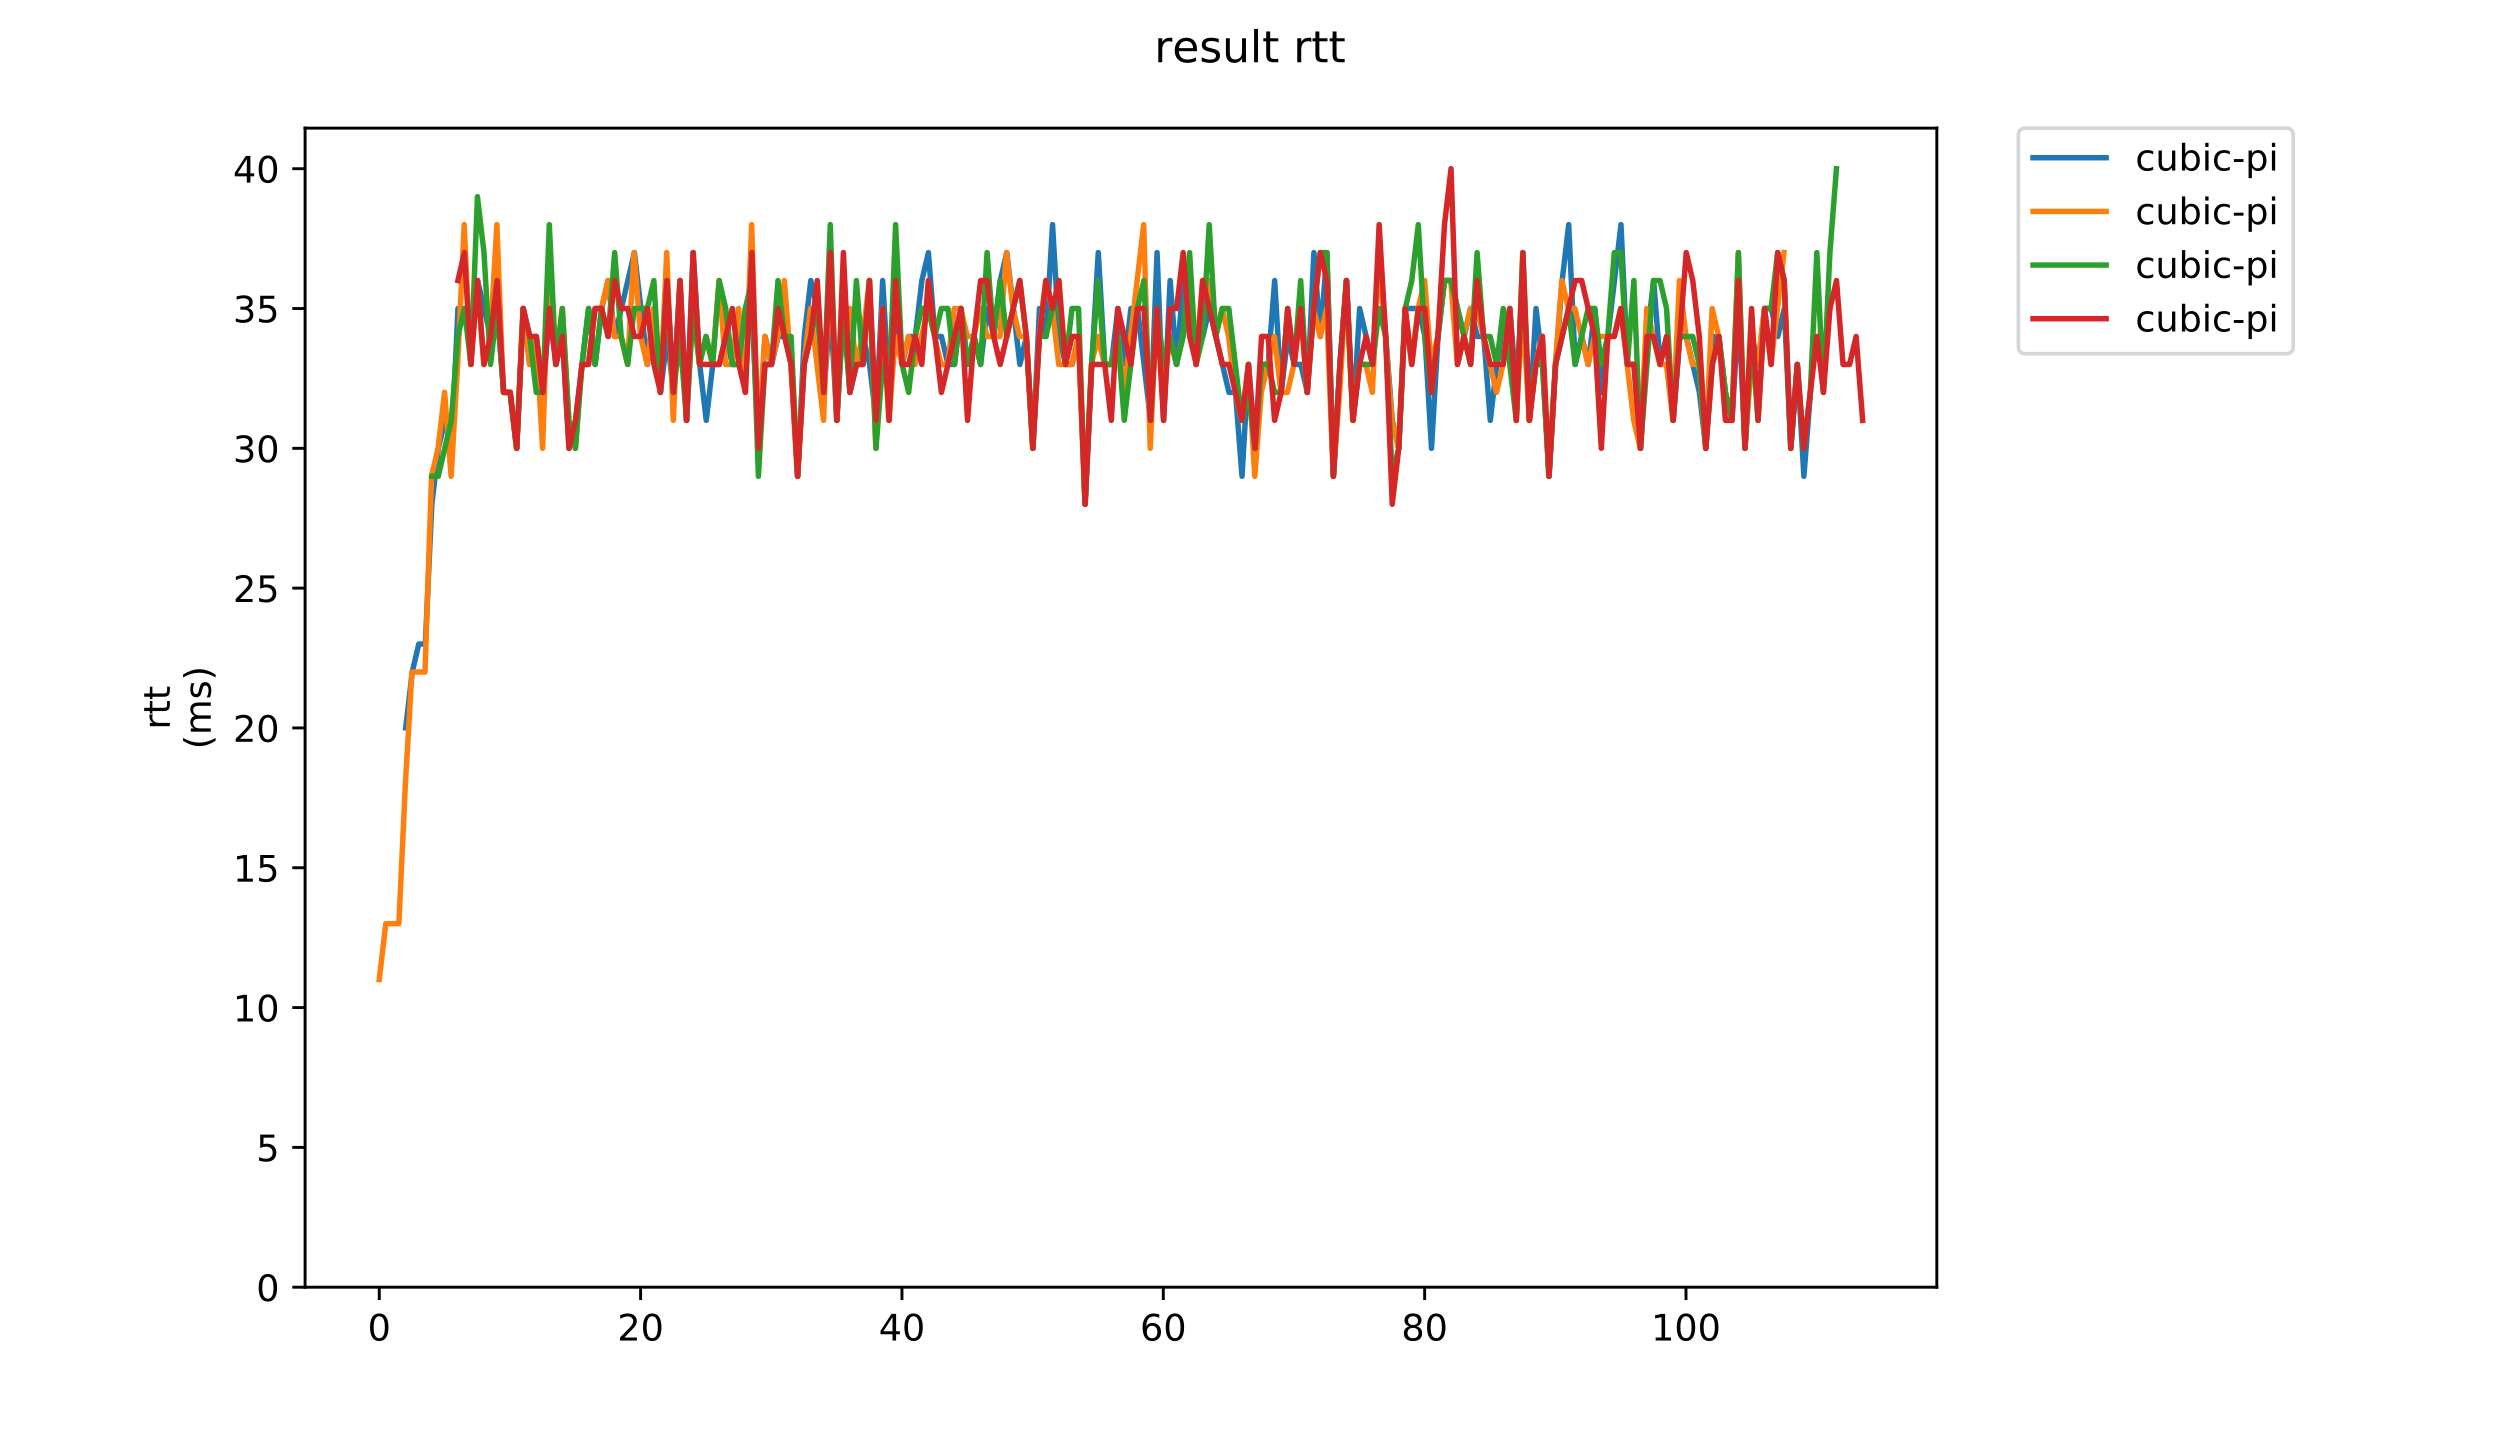<?xml version="1.0" encoding="utf-8" standalone="no"?>
<!DOCTYPE svg PUBLIC "-//W3C//DTD SVG 1.1//EN"
  "http://www.w3.org/Graphics/SVG/1.1/DTD/svg11.dtd">
<!-- Created with matplotlib (https://matplotlib.org/) -->
<svg height="396pt" version="1.1" viewBox="0 0 684 396" width="684pt" xmlns="http://www.w3.org/2000/svg" xmlns:xlink="http://www.w3.org/1999/xlink">
 <defs>
  <style type="text/css">
*{stroke-linecap:butt;stroke-linejoin:round;}
  </style>
 </defs>
 <g id="figure_1">
  <g id="patch_1">
   <path d="M 0 396 
L 684 396 
L 684 0 
L 0 0 
z
" style="fill:#ffffff;"/>
  </g>
  <g id="axes_1">
   <g id="patch_2">
    <path d="M 83.472 352.174 
L 529.913 352.174 
L 529.913 35.062 
L 83.472 35.062 
z
" style="fill:#ffffff;"/>
   </g>
   <g id="matplotlib.axis_1">
    <g id="xtick_1">
     <g id="line2d_1">
      <defs>
       <path d="M 0 0 
L 0 3.5 
" id="m2b7994ea96" style="stroke:#000000;stroke-width:0.8;"/>
      </defs>
      <g>
       <use style="stroke:#000000;stroke-width:0.8;" x="103.765" xlink:href="#m2b7994ea96" y="352.174"/>
      </g>
     </g>
     <g id="text_1">
      <!-- 0 -->
      <defs>
       <path d="M 31.781 66.406 
Q 24.172 66.406 20.328 58.906 
Q 16.5 51.422 16.5 36.375 
Q 16.5 21.391 20.328 13.891 
Q 24.172 6.391 31.781 6.391 
Q 39.453 6.391 43.281 13.891 
Q 47.125 21.391 47.125 36.375 
Q 47.125 51.422 43.281 58.906 
Q 39.453 66.406 31.781 66.406 
z
M 31.781 74.219 
Q 44.047 74.219 50.516 64.516 
Q 56.984 54.828 56.984 36.375 
Q 56.984 17.969 50.516 8.266 
Q 44.047 -1.422 31.781 -1.422 
Q 19.531 -1.422 13.062 8.266 
Q 6.594 17.969 6.594 36.375 
Q 6.594 54.828 13.062 64.516 
Q 19.531 74.219 31.781 74.219 
z
" id="DejaVuSans-48"/>
      </defs>
      <g transform="translate(100.584 366.773)scale(0.1 -0.1)">
       <use xlink:href="#DejaVuSans-48"/>
      </g>
     </g>
    </g>
    <g id="xtick_2">
     <g id="line2d_2">
      <g>
       <use style="stroke:#000000;stroke-width:0.8;" x="175.269" xlink:href="#m2b7994ea96" y="352.174"/>
      </g>
     </g>
     <g id="text_2">
      <!-- 20 -->
      <defs>
       <path d="M 19.188 8.297 
L 53.609 8.297 
L 53.609 0 
L 7.328 0 
L 7.328 8.297 
Q 12.938 14.109 22.625 23.891 
Q 32.328 33.688 34.812 36.531 
Q 39.547 41.844 41.422 45.531 
Q 43.312 49.219 43.312 52.781 
Q 43.312 58.594 39.234 62.25 
Q 35.156 65.922 28.609 65.922 
Q 23.969 65.922 18.812 64.312 
Q 13.672 62.703 7.812 59.422 
L 7.812 69.391 
Q 13.766 71.781 18.938 73 
Q 24.125 74.219 28.422 74.219 
Q 39.75 74.219 46.484 68.547 
Q 53.219 62.891 53.219 53.422 
Q 53.219 48.922 51.531 44.891 
Q 49.859 40.875 45.406 35.406 
Q 44.188 33.984 37.641 27.219 
Q 31.109 20.453 19.188 8.297 
z
" id="DejaVuSans-50"/>
      </defs>
      <g transform="translate(168.907 366.773)scale(0.1 -0.1)">
       <use xlink:href="#DejaVuSans-50"/>
       <use x="63.623" xlink:href="#DejaVuSans-48"/>
      </g>
     </g>
    </g>
    <g id="xtick_3">
     <g id="line2d_3">
      <g>
       <use style="stroke:#000000;stroke-width:0.8;" x="246.774" xlink:href="#m2b7994ea96" y="352.174"/>
      </g>
     </g>
     <g id="text_3">
      <!-- 40 -->
      <defs>
       <path d="M 37.797 64.312 
L 12.891 25.391 
L 37.797 25.391 
z
M 35.203 72.906 
L 47.609 72.906 
L 47.609 25.391 
L 58.016 25.391 
L 58.016 17.188 
L 47.609 17.188 
L 47.609 0 
L 37.797 0 
L 37.797 17.188 
L 4.891 17.188 
L 4.891 26.703 
z
" id="DejaVuSans-52"/>
      </defs>
      <g transform="translate(240.411 366.773)scale(0.1 -0.1)">
       <use xlink:href="#DejaVuSans-52"/>
       <use x="63.623" xlink:href="#DejaVuSans-48"/>
      </g>
     </g>
    </g>
    <g id="xtick_4">
     <g id="line2d_4">
      <g>
       <use style="stroke:#000000;stroke-width:0.8;" x="318.278" xlink:href="#m2b7994ea96" y="352.174"/>
      </g>
     </g>
     <g id="text_4">
      <!-- 60 -->
      <defs>
       <path d="M 33.016 40.375 
Q 26.375 40.375 22.484 35.828 
Q 18.609 31.297 18.609 23.391 
Q 18.609 15.531 22.484 10.953 
Q 26.375 6.391 33.016 6.391 
Q 39.656 6.391 43.531 10.953 
Q 47.406 15.531 47.406 23.391 
Q 47.406 31.297 43.531 35.828 
Q 39.656 40.375 33.016 40.375 
z
M 52.594 71.297 
L 52.594 62.312 
Q 48.875 64.062 45.094 64.984 
Q 41.312 65.922 37.594 65.922 
Q 27.828 65.922 22.672 59.328 
Q 17.531 52.734 16.797 39.406 
Q 19.672 43.656 24.016 45.922 
Q 28.375 48.188 33.594 48.188 
Q 44.578 48.188 50.953 41.516 
Q 57.328 34.859 57.328 23.391 
Q 57.328 12.156 50.688 5.359 
Q 44.047 -1.422 33.016 -1.422 
Q 20.359 -1.422 13.672 8.266 
Q 6.984 17.969 6.984 36.375 
Q 6.984 53.656 15.188 63.938 
Q 23.391 74.219 37.203 74.219 
Q 40.922 74.219 44.703 73.484 
Q 48.484 72.75 52.594 71.297 
z
" id="DejaVuSans-54"/>
      </defs>
      <g transform="translate(311.916 366.773)scale(0.1 -0.1)">
       <use xlink:href="#DejaVuSans-54"/>
       <use x="63.623" xlink:href="#DejaVuSans-48"/>
      </g>
     </g>
    </g>
    <g id="xtick_5">
     <g id="line2d_5">
      <g>
       <use style="stroke:#000000;stroke-width:0.8;" x="389.782" xlink:href="#m2b7994ea96" y="352.174"/>
      </g>
     </g>
     <g id="text_5">
      <!-- 80 -->
      <defs>
       <path d="M 31.781 34.625 
Q 24.75 34.625 20.719 30.859 
Q 16.703 27.094 16.703 20.516 
Q 16.703 13.922 20.719 10.156 
Q 24.75 6.391 31.781 6.391 
Q 38.812 6.391 42.859 10.172 
Q 46.922 13.969 46.922 20.516 
Q 46.922 27.094 42.891 30.859 
Q 38.875 34.625 31.781 34.625 
z
M 21.922 38.812 
Q 15.578 40.375 12.031 44.719 
Q 8.5 49.078 8.5 55.328 
Q 8.5 64.062 14.719 69.141 
Q 20.953 74.219 31.781 74.219 
Q 42.672 74.219 48.875 69.141 
Q 55.078 64.062 55.078 55.328 
Q 55.078 49.078 51.531 44.719 
Q 48 40.375 41.703 38.812 
Q 48.828 37.156 52.797 32.312 
Q 56.781 27.484 56.781 20.516 
Q 56.781 9.906 50.312 4.234 
Q 43.844 -1.422 31.781 -1.422 
Q 19.734 -1.422 13.25 4.234 
Q 6.781 9.906 6.781 20.516 
Q 6.781 27.484 10.781 32.312 
Q 14.797 37.156 21.922 38.812 
z
M 18.312 54.391 
Q 18.312 48.734 21.844 45.562 
Q 25.391 42.391 31.781 42.391 
Q 38.141 42.391 41.719 45.562 
Q 45.312 48.734 45.312 54.391 
Q 45.312 60.062 41.719 63.234 
Q 38.141 66.406 31.781 66.406 
Q 25.391 66.406 21.844 63.234 
Q 18.312 60.062 18.312 54.391 
z
" id="DejaVuSans-56"/>
      </defs>
      <g transform="translate(383.42 366.773)scale(0.1 -0.1)">
       <use xlink:href="#DejaVuSans-56"/>
       <use x="63.623" xlink:href="#DejaVuSans-48"/>
      </g>
     </g>
    </g>
    <g id="xtick_6">
     <g id="line2d_6">
      <g>
       <use style="stroke:#000000;stroke-width:0.8;" x="461.287" xlink:href="#m2b7994ea96" y="352.174"/>
      </g>
     </g>
     <g id="text_6">
      <!-- 100 -->
      <defs>
       <path d="M 12.406 8.297 
L 28.516 8.297 
L 28.516 63.922 
L 10.984 60.406 
L 10.984 69.391 
L 28.422 72.906 
L 38.281 72.906 
L 38.281 8.297 
L 54.391 8.297 
L 54.391 0 
L 12.406 0 
z
" id="DejaVuSans-49"/>
      </defs>
      <g transform="translate(451.743 366.773)scale(0.1 -0.1)">
       <use xlink:href="#DejaVuSans-49"/>
       <use x="63.623" xlink:href="#DejaVuSans-48"/>
       <use x="127.246" xlink:href="#DejaVuSans-48"/>
      </g>
     </g>
    </g>
   </g>
   <g id="matplotlib.axis_2">
    <g id="ytick_1">
     <g id="line2d_7">
      <defs>
       <path d="M 0 0 
L -3.5 0 
" id="mc882303833" style="stroke:#000000;stroke-width:0.8;"/>
      </defs>
      <g>
       <use style="stroke:#000000;stroke-width:0.8;" x="83.472" xlink:href="#mc882303833" y="352.174"/>
      </g>
     </g>
     <g id="text_7">
      <!-- 0 -->
      <g transform="translate(70.11 355.973)scale(0.1 -0.1)">
       <use xlink:href="#DejaVuSans-48"/>
      </g>
     </g>
    </g>
    <g id="ytick_2">
     <g id="line2d_8">
      <g>
       <use style="stroke:#000000;stroke-width:0.8;" x="83.472" xlink:href="#mc882303833" y="313.922"/>
      </g>
     </g>
     <g id="text_8">
      <!-- 5 -->
      <defs>
       <path d="M 10.797 72.906 
L 49.516 72.906 
L 49.516 64.594 
L 19.828 64.594 
L 19.828 46.734 
Q 21.969 47.469 24.109 47.828 
Q 26.266 48.188 28.422 48.188 
Q 40.625 48.188 47.75 41.5 
Q 54.891 34.812 54.891 23.391 
Q 54.891 11.625 47.562 5.094 
Q 40.234 -1.422 26.906 -1.422 
Q 22.312 -1.422 17.547 -0.641 
Q 12.797 0.141 7.719 1.703 
L 7.719 11.625 
Q 12.109 9.234 16.797 8.062 
Q 21.484 6.891 26.703 6.891 
Q 35.156 6.891 40.078 11.328 
Q 45.016 15.766 45.016 23.391 
Q 45.016 31 40.078 35.438 
Q 35.156 39.891 26.703 39.891 
Q 22.75 39.891 18.812 39.016 
Q 14.891 38.141 10.797 36.281 
z
" id="DejaVuSans-53"/>
      </defs>
      <g transform="translate(70.11 317.721)scale(0.1 -0.1)">
       <use xlink:href="#DejaVuSans-53"/>
      </g>
     </g>
    </g>
    <g id="ytick_3">
     <g id="line2d_9">
      <g>
       <use style="stroke:#000000;stroke-width:0.8;" x="83.472" xlink:href="#mc882303833" y="275.67"/>
      </g>
     </g>
     <g id="text_9">
      <!-- 10 -->
      <g transform="translate(63.747 279.469)scale(0.1 -0.1)">
       <use xlink:href="#DejaVuSans-49"/>
       <use x="63.623" xlink:href="#DejaVuSans-48"/>
      </g>
     </g>
    </g>
    <g id="ytick_4">
     <g id="line2d_10">
      <g>
       <use style="stroke:#000000;stroke-width:0.8;" x="83.472" xlink:href="#mc882303833" y="237.417"/>
      </g>
     </g>
     <g id="text_10">
      <!-- 15 -->
      <g transform="translate(63.747 241.216)scale(0.1 -0.1)">
       <use xlink:href="#DejaVuSans-49"/>
       <use x="63.623" xlink:href="#DejaVuSans-53"/>
      </g>
     </g>
    </g>
    <g id="ytick_5">
     <g id="line2d_11">
      <g>
       <use style="stroke:#000000;stroke-width:0.8;" x="83.472" xlink:href="#mc882303833" y="199.165"/>
      </g>
     </g>
     <g id="text_11">
      <!-- 20 -->
      <g transform="translate(63.747 202.964)scale(0.1 -0.1)">
       <use xlink:href="#DejaVuSans-50"/>
       <use x="63.623" xlink:href="#DejaVuSans-48"/>
      </g>
     </g>
    </g>
    <g id="ytick_6">
     <g id="line2d_12">
      <g>
       <use style="stroke:#000000;stroke-width:0.8;" x="83.472" xlink:href="#mc882303833" y="160.913"/>
      </g>
     </g>
     <g id="text_12">
      <!-- 25 -->
      <g transform="translate(63.747 164.712)scale(0.1 -0.1)">
       <use xlink:href="#DejaVuSans-50"/>
       <use x="63.623" xlink:href="#DejaVuSans-53"/>
      </g>
     </g>
    </g>
    <g id="ytick_7">
     <g id="line2d_13">
      <g>
       <use style="stroke:#000000;stroke-width:0.8;" x="83.472" xlink:href="#mc882303833" y="122.66"/>
      </g>
     </g>
     <g id="text_13">
      <!-- 30 -->
      <defs>
       <path d="M 40.578 39.312 
Q 47.656 37.797 51.625 33 
Q 55.609 28.219 55.609 21.188 
Q 55.609 10.406 48.188 4.484 
Q 40.766 -1.422 27.094 -1.422 
Q 22.516 -1.422 17.656 -0.516 
Q 12.797 0.391 7.625 2.203 
L 7.625 11.719 
Q 11.719 9.328 16.594 8.109 
Q 21.484 6.891 26.812 6.891 
Q 36.078 6.891 40.938 10.547 
Q 45.797 14.203 45.797 21.188 
Q 45.797 27.641 41.281 31.266 
Q 36.766 34.906 28.719 34.906 
L 20.219 34.906 
L 20.219 43.016 
L 29.109 43.016 
Q 36.375 43.016 40.234 45.922 
Q 44.094 48.828 44.094 54.297 
Q 44.094 59.906 40.109 62.906 
Q 36.141 65.922 28.719 65.922 
Q 24.656 65.922 20.016 65.031 
Q 15.375 64.156 9.812 62.312 
L 9.812 71.094 
Q 15.438 72.656 20.344 73.438 
Q 25.25 74.219 29.594 74.219 
Q 40.828 74.219 47.359 69.109 
Q 53.906 64.016 53.906 55.328 
Q 53.906 49.266 50.438 45.094 
Q 46.969 40.922 40.578 39.312 
z
" id="DejaVuSans-51"/>
      </defs>
      <g transform="translate(63.747 126.46)scale(0.1 -0.1)">
       <use xlink:href="#DejaVuSans-51"/>
       <use x="63.623" xlink:href="#DejaVuSans-48"/>
      </g>
     </g>
    </g>
    <g id="ytick_8">
     <g id="line2d_14">
      <g>
       <use style="stroke:#000000;stroke-width:0.8;" x="83.472" xlink:href="#mc882303833" y="84.408"/>
      </g>
     </g>
     <g id="text_14">
      <!-- 35 -->
      <g transform="translate(63.747 88.207)scale(0.1 -0.1)">
       <use xlink:href="#DejaVuSans-51"/>
       <use x="63.623" xlink:href="#DejaVuSans-53"/>
      </g>
     </g>
    </g>
    <g id="ytick_9">
     <g id="line2d_15">
      <g>
       <use style="stroke:#000000;stroke-width:0.8;" x="83.472" xlink:href="#mc882303833" y="46.156"/>
      </g>
     </g>
     <g id="text_15">
      <!-- 40 -->
      <g transform="translate(63.747 49.955)scale(0.1 -0.1)">
       <use xlink:href="#DejaVuSans-52"/>
       <use x="63.623" xlink:href="#DejaVuSans-48"/>
      </g>
     </g>
    </g>
    <g id="text_16">
     <!-- rtt -->
     <defs>
      <path d="M 41.109 46.297 
Q 39.594 47.172 37.812 47.578 
Q 36.031 48 33.891 48 
Q 26.266 48 22.188 43.047 
Q 18.109 38.094 18.109 28.812 
L 18.109 0 
L 9.078 0 
L 9.078 54.688 
L 18.109 54.688 
L 18.109 46.188 
Q 20.953 51.172 25.484 53.578 
Q 30.031 56 36.531 56 
Q 37.453 56 38.578 55.875 
Q 39.703 55.766 41.062 55.516 
z
" id="DejaVuSans-114"/>
      <path d="M 18.312 70.219 
L 18.312 54.688 
L 36.812 54.688 
L 36.812 47.703 
L 18.312 47.703 
L 18.312 18.016 
Q 18.312 11.328 20.141 9.422 
Q 21.969 7.516 27.594 7.516 
L 36.812 7.516 
L 36.812 0 
L 27.594 0 
Q 17.188 0 13.234 3.875 
Q 9.281 7.766 9.281 18.016 
L 9.281 47.703 
L 2.688 47.703 
L 2.688 54.688 
L 9.281 54.688 
L 9.281 70.219 
z
" id="DejaVuSans-116"/>
     </defs>
     <g transform="translate(46.47 199.594)rotate(-90)scale(0.1 -0.1)">
      <use xlink:href="#DejaVuSans-114"/>
      <use x="41.113" xlink:href="#DejaVuSans-116"/>
      <use x="80.322" xlink:href="#DejaVuSans-116"/>
     </g>
     <!-- (ms) -->
     <defs>
      <path d="M 31 75.875 
Q 24.469 64.656 21.281 53.656 
Q 18.109 42.672 18.109 31.391 
Q 18.109 20.125 21.312 9.062 
Q 24.516 -2 31 -13.188 
L 23.188 -13.188 
Q 15.875 -1.703 12.234 9.375 
Q 8.594 20.453 8.594 31.391 
Q 8.594 42.281 12.203 53.312 
Q 15.828 64.359 23.188 75.875 
z
" id="DejaVuSans-40"/>
      <path d="M 52 44.188 
Q 55.375 50.25 60.062 53.125 
Q 64.75 56 71.094 56 
Q 79.641 56 84.281 50.016 
Q 88.922 44.047 88.922 33.016 
L 88.922 0 
L 79.891 0 
L 79.891 32.719 
Q 79.891 40.578 77.094 44.375 
Q 74.312 48.188 68.609 48.188 
Q 61.625 48.188 57.562 43.547 
Q 53.516 38.922 53.516 30.906 
L 53.516 0 
L 44.484 0 
L 44.484 32.719 
Q 44.484 40.625 41.703 44.406 
Q 38.922 48.188 33.109 48.188 
Q 26.219 48.188 22.156 43.531 
Q 18.109 38.875 18.109 30.906 
L 18.109 0 
L 9.078 0 
L 9.078 54.688 
L 18.109 54.688 
L 18.109 46.188 
Q 21.188 51.219 25.484 53.609 
Q 29.781 56 35.688 56 
Q 41.656 56 45.828 52.969 
Q 50 49.953 52 44.188 
z
" id="DejaVuSans-109"/>
      <path d="M 44.281 53.078 
L 44.281 44.578 
Q 40.484 46.531 36.375 47.5 
Q 32.281 48.484 27.875 48.484 
Q 21.188 48.484 17.844 46.438 
Q 14.5 44.391 14.5 40.281 
Q 14.5 37.156 16.891 35.375 
Q 19.281 33.594 26.516 31.984 
L 29.594 31.297 
Q 39.156 29.25 43.188 25.516 
Q 47.219 21.781 47.219 15.094 
Q 47.219 7.469 41.188 3.016 
Q 35.156 -1.422 24.609 -1.422 
Q 20.219 -1.422 15.453 -0.562 
Q 10.688 0.297 5.422 2 
L 5.422 11.281 
Q 10.406 8.688 15.234 7.391 
Q 20.062 6.109 24.812 6.109 
Q 31.156 6.109 34.562 8.281 
Q 37.984 10.453 37.984 14.406 
Q 37.984 18.062 35.516 20.016 
Q 33.062 21.969 24.703 23.781 
L 21.578 24.516 
Q 13.234 26.266 9.516 29.906 
Q 5.812 33.547 5.812 39.891 
Q 5.812 47.609 11.281 51.797 
Q 16.75 56 26.812 56 
Q 31.781 56 36.172 55.266 
Q 40.578 54.547 44.281 53.078 
z
" id="DejaVuSans-115"/>
      <path d="M 8.016 75.875 
L 15.828 75.875 
Q 23.141 64.359 26.781 53.312 
Q 30.422 42.281 30.422 31.391 
Q 30.422 20.453 26.781 9.375 
Q 23.141 -1.703 15.828 -13.188 
L 8.016 -13.188 
Q 14.5 -2 17.703 9.062 
Q 20.906 20.125 20.906 31.391 
Q 20.906 42.672 17.703 53.656 
Q 14.5 64.656 8.016 75.875 
z
" id="DejaVuSans-41"/>
     </defs>
     <g transform="translate(57.668 204.995)rotate(-90)scale(0.1 -0.1)">
      <use xlink:href="#DejaVuSans-40"/>
      <use x="39.014" xlink:href="#DejaVuSans-109"/>
      <use x="136.426" xlink:href="#DejaVuSans-115"/>
      <use x="188.525" xlink:href="#DejaVuSans-41"/>
     </g>
    </g>
   </g>
   <g id="line2d_16">
    <path clip-path="url(#pb1e1a528fd)" d="M 111.001 199.165 
L 112.789 183.864 
L 114.577 176.214 
L 116.364 176.214 
L 118.152 137.961 
L 119.939 122.66 
L 121.727 115.01 
L 123.515 122.66 
L 125.302 84.408 
L 127.09 84.408 
L 128.877 92.058 
L 130.665 76.758 
L 134.24 92.058 
L 136.028 84.408 
L 137.815 107.359 
L 139.603 107.359 
L 141.391 122.66 
L 143.178 84.408 
L 144.966 99.709 
L 146.754 92.058 
L 148.541 107.359 
L 150.329 84.408 
L 152.116 99.709 
L 153.904 92.058 
L 155.692 122.66 
L 157.479 115.01 
L 161.054 84.408 
L 162.842 99.709 
L 164.63 84.408 
L 166.417 76.758 
L 168.205 92.058 
L 173.568 69.107 
L 177.143 99.709 
L 178.93 84.408 
L 180.718 107.359 
L 182.506 92.058 
L 184.293 107.359 
L 186.081 76.758 
L 187.869 115.01 
L 189.656 69.107 
L 191.444 99.709 
L 193.231 115.01 
L 195.019 99.709 
L 196.807 99.709 
L 198.594 92.058 
L 200.382 99.709 
L 202.169 99.709 
L 203.957 84.408 
L 205.745 84.408 
L 207.532 122.66 
L 209.32 92.058 
L 211.107 99.709 
L 212.895 92.058 
L 214.683 92.058 
L 216.47 99.709 
L 218.258 130.311 
L 220.045 92.058 
L 221.833 76.758 
L 223.621 84.408 
L 225.408 107.359 
L 227.196 84.408 
L 228.984 115.01 
L 230.771 84.408 
L 232.559 107.359 
L 236.134 92.058 
L 237.922 99.709 
L 239.709 115.01 
L 241.497 76.758 
L 243.284 107.359 
L 245.072 84.408 
L 246.86 99.709 
L 248.647 92.058 
L 250.435 92.058 
L 252.222 76.758 
L 254.01 69.107 
L 255.798 92.058 
L 257.585 92.058 
L 259.373 99.709 
L 261.16 99.709 
L 262.948 84.408 
L 264.736 99.709 
L 266.523 92.058 
L 268.311 99.709 
L 270.099 84.408 
L 271.886 92.058 
L 273.674 76.758 
L 275.461 69.107 
L 279.037 99.709 
L 280.824 92.058 
L 282.612 122.66 
L 284.399 84.408 
L 286.187 92.058 
L 287.975 61.457 
L 289.762 92.058 
L 291.55 99.709 
L 293.337 99.709 
L 295.125 92.058 
L 296.913 137.961 
L 298.7 99.709 
L 300.488 69.107 
L 302.275 99.709 
L 304.063 99.709 
L 305.851 84.408 
L 307.638 99.709 
L 309.426 84.408 
L 311.214 84.408 
L 314.789 115.01 
L 316.576 69.107 
L 318.364 115.01 
L 320.152 76.758 
L 321.939 99.709 
L 323.727 76.758 
L 325.514 92.058 
L 329.09 92.058 
L 330.877 84.408 
L 336.24 107.359 
L 338.028 107.359 
L 339.815 130.311 
L 341.603 99.709 
L 343.39 122.66 
L 345.178 99.709 
L 346.966 99.709 
L 348.753 76.758 
L 350.541 107.359 
L 352.329 92.058 
L 354.116 99.709 
L 355.904 99.709 
L 357.691 107.359 
L 359.479 69.107 
L 361.267 92.058 
L 363.054 69.107 
L 364.842 130.311 
L 366.629 99.709 
L 368.417 76.758 
L 370.205 115.01 
L 371.992 84.408 
L 375.567 99.709 
L 377.355 69.107 
L 380.93 115.01 
L 382.718 122.66 
L 384.505 84.408 
L 388.081 84.408 
L 389.868 92.058 
L 391.656 122.66 
L 393.444 92.058 
L 395.231 76.758 
L 397.019 76.758 
L 400.594 92.058 
L 402.382 84.408 
L 404.169 92.058 
L 405.957 92.058 
L 407.744 115.01 
L 409.532 99.709 
L 413.107 84.408 
L 414.895 107.359 
L 416.682 76.758 
L 418.47 115.01 
L 420.258 84.408 
L 422.045 99.709 
L 423.833 130.311 
L 425.62 99.709 
L 427.408 76.758 
L 429.196 61.457 
L 430.983 99.709 
L 432.771 92.058 
L 434.559 99.709 
L 436.346 84.408 
L 438.134 107.359 
L 443.497 61.457 
L 445.284 99.709 
L 447.072 99.709 
L 448.859 122.66 
L 450.647 92.058 
L 452.435 76.758 
L 454.222 99.709 
L 456.01 92.058 
L 457.797 115.01 
L 459.585 92.058 
L 461.373 92.058 
L 464.948 107.359 
L 466.735 122.66 
L 468.523 92.058 
L 470.311 92.058 
L 472.098 107.359 
L 473.886 115.01 
L 475.674 84.408 
L 477.461 122.66 
L 479.249 92.058 
L 481.036 99.709 
L 482.824 84.408 
L 484.612 84.408 
L 486.399 92.058 
L 488.187 84.408 
L 489.974 122.66 
L 491.762 99.709 
L 493.55 130.311 
L 495.337 107.359 
L 495.337 107.359 
" style="fill:none;stroke:#1f77b4;stroke-linecap:square;stroke-width:1.5;"/>
   </g>
   <g id="line2d_17">
    <path clip-path="url(#pb1e1a528fd)" d="M 103.765 268.019 
L 105.553 252.718 
L 109.128 252.718 
L 110.916 214.466 
L 112.703 183.864 
L 116.278 183.864 
L 118.066 130.311 
L 119.854 122.66 
L 121.641 107.359 
L 123.429 130.311 
L 125.216 99.709 
L 127.004 61.457 
L 128.792 99.709 
L 130.579 76.758 
L 132.367 99.709 
L 134.154 92.058 
L 135.942 61.457 
L 137.73 107.359 
L 139.517 107.359 
L 141.305 122.66 
L 143.092 84.408 
L 144.88 99.709 
L 146.668 92.058 
L 148.455 122.66 
L 150.243 69.107 
L 152.031 99.709 
L 153.818 84.408 
L 155.606 115.01 
L 157.393 122.66 
L 159.181 99.709 
L 160.969 99.709 
L 162.756 84.408 
L 164.544 84.408 
L 166.331 76.758 
L 168.119 92.058 
L 169.907 92.058 
L 171.694 99.709 
L 173.482 69.107 
L 175.269 92.058 
L 177.057 99.709 
L 178.845 84.408 
L 180.632 107.359 
L 182.42 69.107 
L 184.207 115.01 
L 185.995 76.758 
L 187.783 115.01 
L 189.57 84.408 
L 191.358 99.709 
L 193.146 92.058 
L 194.933 99.709 
L 196.721 76.758 
L 198.508 99.709 
L 200.296 99.709 
L 202.084 84.408 
L 203.871 107.359 
L 205.659 61.457 
L 207.446 122.66 
L 209.234 92.058 
L 211.022 99.709 
L 212.809 92.058 
L 214.597 76.758 
L 216.384 99.709 
L 218.172 130.311 
L 219.96 99.709 
L 221.747 84.408 
L 225.322 115.01 
L 227.11 69.107 
L 228.898 115.01 
L 230.685 84.408 
L 232.473 84.408 
L 234.261 99.709 
L 236.048 92.058 
L 237.836 76.758 
L 239.623 122.66 
L 241.411 84.408 
L 243.199 115.01 
L 244.986 92.058 
L 246.774 99.709 
L 248.561 92.058 
L 250.349 99.709 
L 253.924 84.408 
L 257.499 99.709 
L 259.287 99.709 
L 261.075 84.408 
L 262.862 84.408 
L 264.65 92.058 
L 266.437 92.058 
L 268.225 84.408 
L 270.013 92.058 
L 273.588 92.058 
L 275.376 69.107 
L 277.163 84.408 
L 278.951 92.058 
L 280.738 92.058 
L 282.526 122.66 
L 284.314 92.058 
L 286.101 76.758 
L 287.889 84.408 
L 289.676 99.709 
L 293.252 99.709 
L 295.039 92.058 
L 296.827 137.961 
L 298.614 99.709 
L 300.402 92.058 
L 302.19 99.709 
L 303.977 99.709 
L 305.765 92.058 
L 307.552 107.359 
L 312.915 61.457 
L 314.703 122.66 
L 316.491 84.408 
L 318.278 107.359 
L 320.066 92.058 
L 321.853 99.709 
L 323.641 92.058 
L 325.429 76.758 
L 327.216 99.709 
L 329.004 76.758 
L 330.791 76.758 
L 332.579 92.058 
L 334.367 84.408 
L 336.154 92.058 
L 337.942 107.359 
L 339.729 115.01 
L 341.517 99.709 
L 343.305 130.311 
L 345.092 107.359 
L 348.667 92.058 
L 350.455 107.359 
L 352.243 107.359 
L 354.03 99.709 
L 355.818 84.408 
L 357.606 107.359 
L 359.393 84.408 
L 361.181 92.058 
L 362.968 84.408 
L 364.756 130.311 
L 366.544 107.359 
L 368.331 76.758 
L 370.119 115.01 
L 371.906 99.709 
L 373.694 99.709 
L 375.482 107.359 
L 377.269 69.107 
L 380.844 115.01 
L 382.632 122.66 
L 384.42 84.408 
L 386.207 99.709 
L 387.995 84.408 
L 389.782 76.758 
L 391.57 99.709 
L 393.358 92.058 
L 395.145 76.758 
L 396.933 76.758 
L 398.721 99.709 
L 402.296 84.408 
L 404.083 84.408 
L 409.446 107.359 
L 411.234 99.709 
L 413.021 84.408 
L 414.809 115.01 
L 416.597 84.408 
L 418.384 115.01 
L 420.172 99.709 
L 421.959 92.058 
L 423.747 130.311 
L 425.535 99.709 
L 427.322 76.758 
L 429.11 84.408 
L 430.897 84.408 
L 434.473 99.709 
L 436.26 92.058 
L 441.623 92.058 
L 443.411 84.408 
L 446.986 115.01 
L 448.774 122.66 
L 450.561 84.408 
L 454.136 99.709 
L 455.924 99.709 
L 457.712 115.01 
L 459.499 76.758 
L 461.287 92.058 
L 463.074 99.709 
L 464.862 99.709 
L 466.65 122.66 
L 468.437 84.408 
L 470.225 92.058 
L 472.012 107.359 
L 473.8 115.01 
L 475.588 69.107 
L 477.375 122.66 
L 479.163 99.709 
L 480.951 99.709 
L 482.738 84.408 
L 484.526 99.709 
L 488.101 69.107 
L 488.101 69.107 
" style="fill:none;stroke:#ff7f0e;stroke-linecap:square;stroke-width:1.5;"/>
   </g>
   <g id="line2d_18">
    <path clip-path="url(#pb1e1a528fd)" d="M 118.116 130.311 
L 119.904 130.311 
L 123.479 115.01 
L 125.266 92.058 
L 127.054 84.408 
L 128.842 99.709 
L 130.629 53.806 
L 132.417 69.107 
L 134.205 99.709 
L 135.992 84.408 
L 137.78 107.359 
L 139.567 107.359 
L 141.355 122.66 
L 143.143 84.408 
L 144.93 92.058 
L 146.718 107.359 
L 148.505 107.359 
L 150.293 61.457 
L 152.081 99.709 
L 153.868 84.408 
L 155.656 115.01 
L 157.443 122.66 
L 159.231 99.709 
L 161.019 84.408 
L 162.806 99.709 
L 164.594 84.408 
L 166.381 92.058 
L 168.169 69.107 
L 169.957 92.058 
L 171.744 99.709 
L 173.532 84.408 
L 177.107 84.408 
L 178.895 76.758 
L 180.682 107.359 
L 182.47 76.758 
L 184.258 107.359 
L 186.045 92.058 
L 187.833 115.01 
L 189.62 84.408 
L 191.408 99.709 
L 193.196 92.058 
L 194.983 99.709 
L 196.771 76.758 
L 198.558 84.408 
L 200.346 99.709 
L 202.134 99.709 
L 203.921 84.408 
L 205.709 76.758 
L 207.496 130.311 
L 209.284 99.709 
L 211.072 99.709 
L 212.859 76.758 
L 214.647 92.058 
L 216.435 92.058 
L 218.222 130.311 
L 220.01 99.709 
L 223.585 84.408 
L 225.373 107.359 
L 227.16 61.457 
L 228.948 115.01 
L 230.735 84.408 
L 232.523 107.359 
L 234.311 76.758 
L 236.098 99.709 
L 237.886 76.758 
L 239.673 122.66 
L 241.461 99.709 
L 243.249 107.359 
L 245.036 61.457 
L 246.824 99.709 
L 248.611 107.359 
L 250.399 92.058 
L 252.187 84.408 
L 253.974 84.408 
L 255.762 92.058 
L 257.55 84.408 
L 259.337 84.408 
L 261.125 99.709 
L 262.912 84.408 
L 264.7 99.709 
L 266.488 92.058 
L 268.275 99.709 
L 270.063 69.107 
L 271.85 92.058 
L 273.638 76.758 
L 275.426 92.058 
L 279.001 76.758 
L 280.788 92.058 
L 282.576 122.66 
L 284.364 92.058 
L 286.151 92.058 
L 287.939 84.408 
L 289.726 84.408 
L 291.514 99.709 
L 293.302 84.408 
L 295.089 84.408 
L 296.877 137.961 
L 298.665 99.709 
L 300.452 76.758 
L 302.24 99.709 
L 304.027 99.709 
L 305.815 92.058 
L 307.603 115.01 
L 311.178 84.408 
L 312.965 76.758 
L 314.753 115.01 
L 316.541 84.408 
L 318.328 99.709 
L 320.116 92.058 
L 321.903 99.709 
L 323.691 92.058 
L 325.479 69.107 
L 327.266 99.709 
L 329.054 92.058 
L 330.841 61.457 
L 332.629 92.058 
L 334.417 84.408 
L 336.204 84.408 
L 339.78 115.01 
L 341.567 107.359 
L 343.355 122.66 
L 345.142 99.709 
L 346.93 99.709 
L 348.718 107.359 
L 350.505 107.359 
L 352.293 84.408 
L 354.08 99.709 
L 355.868 76.758 
L 357.656 107.359 
L 359.443 84.408 
L 361.231 69.107 
L 363.018 69.107 
L 364.806 130.311 
L 366.594 99.709 
L 368.381 76.758 
L 370.169 115.01 
L 371.956 99.709 
L 375.532 99.709 
L 377.319 84.408 
L 379.107 92.058 
L 380.895 130.311 
L 382.682 122.66 
L 384.47 84.408 
L 386.257 76.758 
L 388.045 61.457 
L 389.833 92.058 
L 391.62 107.359 
L 395.195 76.758 
L 396.983 76.758 
L 402.346 99.709 
L 404.133 69.107 
L 405.921 92.058 
L 407.709 92.058 
L 409.496 99.709 
L 411.284 84.408 
L 414.859 115.01 
L 416.647 69.107 
L 418.434 115.01 
L 420.222 99.709 
L 422.01 99.709 
L 423.797 130.311 
L 425.585 99.709 
L 429.16 84.408 
L 430.948 99.709 
L 434.523 84.408 
L 436.31 84.408 
L 438.098 99.709 
L 439.886 92.058 
L 441.673 69.107 
L 443.461 69.107 
L 445.248 99.709 
L 447.036 76.758 
L 448.824 122.66 
L 452.399 76.758 
L 454.186 76.758 
L 455.974 84.408 
L 457.762 115.01 
L 459.549 92.058 
L 463.125 92.058 
L 464.912 99.709 
L 466.7 122.66 
L 468.487 99.709 
L 470.275 92.058 
L 472.063 107.359 
L 473.85 115.01 
L 475.638 69.107 
L 477.425 122.66 
L 479.213 92.058 
L 481.001 115.01 
L 482.788 84.408 
L 484.576 84.408 
L 486.363 69.107 
L 488.151 76.758 
L 489.939 122.66 
L 491.726 99.709 
L 493.514 122.66 
L 495.301 107.359 
L 497.089 69.107 
L 498.877 107.359 
L 500.664 69.107 
L 502.452 46.156 
L 502.452 46.156 
" style="fill:none;stroke:#2ca02c;stroke-linecap:square;stroke-width:1.5;"/>
   </g>
   <g id="line2d_19">
    <path clip-path="url(#pb1e1a528fd)" d="M 125.284 76.758 
L 127.072 69.107 
L 128.86 99.709 
L 130.647 76.758 
L 132.435 99.709 
L 134.222 92.058 
L 136.01 76.758 
L 137.798 107.359 
L 139.585 107.359 
L 141.373 122.66 
L 143.16 84.408 
L 144.948 92.058 
L 146.736 92.058 
L 148.523 107.359 
L 150.311 84.408 
L 152.098 99.709 
L 153.886 92.058 
L 155.674 122.66 
L 157.461 115.01 
L 159.249 99.709 
L 161.037 99.709 
L 162.824 84.408 
L 164.612 84.408 
L 166.399 92.058 
L 168.187 76.758 
L 169.975 84.408 
L 171.762 84.408 
L 173.55 92.058 
L 175.337 92.058 
L 177.125 84.408 
L 178.913 99.709 
L 180.7 107.359 
L 182.488 76.758 
L 184.275 107.359 
L 186.063 76.758 
L 187.851 115.01 
L 189.638 69.107 
L 191.426 99.709 
L 196.789 99.709 
L 200.364 84.408 
L 202.152 99.709 
L 203.939 107.359 
L 205.727 69.107 
L 207.514 122.66 
L 209.302 99.709 
L 211.09 99.709 
L 212.877 84.408 
L 216.452 99.709 
L 218.24 130.311 
L 220.028 99.709 
L 221.815 92.058 
L 223.603 76.758 
L 225.39 107.359 
L 227.178 69.107 
L 228.966 115.01 
L 230.753 69.107 
L 232.541 107.359 
L 234.328 99.709 
L 236.116 99.709 
L 237.904 76.758 
L 239.691 115.01 
L 241.479 84.408 
L 243.267 115.01 
L 245.054 76.758 
L 246.842 99.709 
L 248.629 99.709 
L 250.417 92.058 
L 252.205 99.709 
L 253.992 76.758 
L 257.567 107.359 
L 262.93 84.408 
L 264.718 115.01 
L 266.505 92.058 
L 268.293 76.758 
L 270.081 76.758 
L 271.868 92.058 
L 273.656 99.709 
L 279.019 76.758 
L 280.806 92.058 
L 282.594 122.66 
L 284.382 92.058 
L 286.169 76.758 
L 287.957 84.408 
L 289.744 76.758 
L 291.532 99.709 
L 293.32 92.058 
L 295.107 92.058 
L 296.895 137.961 
L 298.682 99.709 
L 302.258 99.709 
L 304.045 115.01 
L 305.833 84.408 
L 309.408 99.709 
L 311.196 84.408 
L 312.983 84.408 
L 314.771 115.01 
L 316.558 84.408 
L 318.346 115.01 
L 320.134 84.408 
L 321.921 84.408 
L 323.709 69.107 
L 325.497 92.058 
L 327.284 99.709 
L 329.072 76.758 
L 334.435 99.709 
L 336.222 99.709 
L 339.797 115.01 
L 341.585 99.709 
L 343.373 122.66 
L 345.16 92.058 
L 346.948 92.058 
L 348.735 115.01 
L 350.523 107.359 
L 352.311 84.408 
L 354.098 99.709 
L 355.886 84.408 
L 357.673 107.359 
L 359.461 84.408 
L 361.249 69.107 
L 363.036 76.758 
L 364.824 130.311 
L 366.612 99.709 
L 368.399 76.758 
L 370.187 115.01 
L 371.974 99.709 
L 373.762 92.058 
L 375.55 99.709 
L 377.337 61.457 
L 379.125 92.058 
L 380.912 137.961 
L 382.7 122.66 
L 384.488 84.408 
L 386.275 99.709 
L 388.063 84.408 
L 389.85 84.408 
L 391.638 107.359 
L 393.426 92.058 
L 395.213 61.457 
L 397.001 46.156 
L 398.788 99.709 
L 400.576 92.058 
L 402.364 99.709 
L 404.151 76.758 
L 405.939 92.058 
L 407.727 99.709 
L 411.302 99.709 
L 413.089 84.408 
L 414.877 115.01 
L 416.665 69.107 
L 418.452 115.01 
L 420.24 99.709 
L 422.027 92.058 
L 423.815 130.311 
L 425.603 99.709 
L 430.965 76.758 
L 432.753 76.758 
L 436.328 92.058 
L 438.116 122.66 
L 439.903 92.058 
L 441.691 92.058 
L 443.479 84.408 
L 445.266 99.709 
L 447.054 99.709 
L 448.842 122.66 
L 450.629 92.058 
L 452.417 92.058 
L 454.204 99.709 
L 455.992 92.058 
L 457.78 115.01 
L 461.355 69.107 
L 463.142 76.758 
L 464.93 92.058 
L 466.718 122.66 
L 468.505 99.709 
L 470.293 92.058 
L 472.08 115.01 
L 473.868 115.01 
L 475.656 76.758 
L 477.443 122.66 
L 479.231 84.408 
L 481.018 115.01 
L 482.806 84.408 
L 484.594 99.709 
L 486.381 69.107 
L 488.169 76.758 
L 489.957 122.66 
L 491.744 99.709 
L 493.532 122.66 
L 497.107 92.058 
L 498.895 107.359 
L 500.682 84.408 
L 502.47 76.758 
L 504.257 99.709 
L 506.045 99.709 
L 507.833 92.058 
L 509.62 115.01 
L 509.62 115.01 
" style="fill:none;stroke:#d62728;stroke-linecap:square;stroke-width:1.5;"/>
   </g>
   <g id="patch_3">
    <path d="M 83.472 352.174 
L 83.472 35.062 
" style="fill:none;stroke:#000000;stroke-linecap:square;stroke-linejoin:miter;stroke-width:0.8;"/>
   </g>
   <g id="patch_4">
    <path d="M 529.913 352.174 
L 529.913 35.062 
" style="fill:none;stroke:#000000;stroke-linecap:square;stroke-linejoin:miter;stroke-width:0.8;"/>
   </g>
   <g id="patch_5">
    <path d="M 83.472 352.174 
L 529.913 352.174 
" style="fill:none;stroke:#000000;stroke-linecap:square;stroke-linejoin:miter;stroke-width:0.8;"/>
   </g>
   <g id="patch_6">
    <path d="M 83.472 35.062 
L 529.913 35.062 
" style="fill:none;stroke:#000000;stroke-linecap:square;stroke-linejoin:miter;stroke-width:0.8;"/>
   </g>
   <g id="legend_1">
    <g id="patch_7">
     <path d="M 554.235 96.775 
L 625.43 96.775 
Q 627.43 96.775 627.43 94.775 
L 627.43 37.062 
Q 627.43 35.062 625.43 35.062 
L 554.235 35.062 
Q 552.235 35.062 552.235 37.062 
L 552.235 94.775 
Q 552.235 96.775 554.235 96.775 
z
" style="fill:#ffffff;opacity:0.8;stroke:#cccccc;stroke-linejoin:miter;"/>
    </g>
    <g id="line2d_20">
     <path d="M 556.235 43.161 
L 576.235 43.161 
" style="fill:none;stroke:#1f77b4;stroke-linecap:square;stroke-width:1.5;"/>
    </g>
    <g id="line2d_21"/>
    <g id="text_17">
     <!-- cubic-pi -->
     <defs>
      <path d="M 48.781 52.594 
L 48.781 44.188 
Q 44.969 46.297 41.141 47.344 
Q 37.312 48.391 33.406 48.391 
Q 24.656 48.391 19.812 42.844 
Q 14.984 37.312 14.984 27.297 
Q 14.984 17.281 19.812 11.734 
Q 24.656 6.203 33.406 6.203 
Q 37.312 6.203 41.141 7.25 
Q 44.969 8.297 48.781 10.406 
L 48.781 2.094 
Q 45.016 0.344 40.984 -0.531 
Q 36.969 -1.422 32.422 -1.422 
Q 20.062 -1.422 12.781 6.344 
Q 5.516 14.109 5.516 27.297 
Q 5.516 40.672 12.859 48.328 
Q 20.219 56 33.016 56 
Q 37.156 56 41.109 55.141 
Q 45.062 54.297 48.781 52.594 
z
" id="DejaVuSans-99"/>
      <path d="M 8.5 21.578 
L 8.5 54.688 
L 17.484 54.688 
L 17.484 21.922 
Q 17.484 14.156 20.5 10.266 
Q 23.531 6.391 29.594 6.391 
Q 36.859 6.391 41.078 11.031 
Q 45.312 15.672 45.312 23.688 
L 45.312 54.688 
L 54.297 54.688 
L 54.297 0 
L 45.312 0 
L 45.312 8.406 
Q 42.047 3.422 37.719 1 
Q 33.406 -1.422 27.688 -1.422 
Q 18.266 -1.422 13.375 4.438 
Q 8.5 10.297 8.5 21.578 
z
M 31.109 56 
z
" id="DejaVuSans-117"/>
      <path d="M 48.688 27.297 
Q 48.688 37.203 44.609 42.844 
Q 40.531 48.484 33.406 48.484 
Q 26.266 48.484 22.188 42.844 
Q 18.109 37.203 18.109 27.297 
Q 18.109 17.391 22.188 11.75 
Q 26.266 6.109 33.406 6.109 
Q 40.531 6.109 44.609 11.75 
Q 48.688 17.391 48.688 27.297 
z
M 18.109 46.391 
Q 20.953 51.266 25.266 53.625 
Q 29.594 56 35.594 56 
Q 45.562 56 51.781 48.094 
Q 58.016 40.188 58.016 27.297 
Q 58.016 14.406 51.781 6.484 
Q 45.562 -1.422 35.594 -1.422 
Q 29.594 -1.422 25.266 0.953 
Q 20.953 3.328 18.109 8.203 
L 18.109 0 
L 9.078 0 
L 9.078 75.984 
L 18.109 75.984 
z
" id="DejaVuSans-98"/>
      <path d="M 9.422 54.688 
L 18.406 54.688 
L 18.406 0 
L 9.422 0 
z
M 9.422 75.984 
L 18.406 75.984 
L 18.406 64.594 
L 9.422 64.594 
z
" id="DejaVuSans-105"/>
      <path d="M 4.891 31.391 
L 31.203 31.391 
L 31.203 23.391 
L 4.891 23.391 
z
" id="DejaVuSans-45"/>
      <path d="M 18.109 8.203 
L 18.109 -20.797 
L 9.078 -20.797 
L 9.078 54.688 
L 18.109 54.688 
L 18.109 46.391 
Q 20.953 51.266 25.266 53.625 
Q 29.594 56 35.594 56 
Q 45.562 56 51.781 48.094 
Q 58.016 40.188 58.016 27.297 
Q 58.016 14.406 51.781 6.484 
Q 45.562 -1.422 35.594 -1.422 
Q 29.594 -1.422 25.266 0.953 
Q 20.953 3.328 18.109 8.203 
z
M 48.688 27.297 
Q 48.688 37.203 44.609 42.844 
Q 40.531 48.484 33.406 48.484 
Q 26.266 48.484 22.188 42.844 
Q 18.109 37.203 18.109 27.297 
Q 18.109 17.391 22.188 11.75 
Q 26.266 6.109 33.406 6.109 
Q 40.531 6.109 44.609 11.75 
Q 48.688 17.391 48.688 27.297 
z
" id="DejaVuSans-112"/>
     </defs>
     <g transform="translate(584.235 46.661)scale(0.1 -0.1)">
      <use xlink:href="#DejaVuSans-99"/>
      <use x="54.98" xlink:href="#DejaVuSans-117"/>
      <use x="118.359" xlink:href="#DejaVuSans-98"/>
      <use x="181.836" xlink:href="#DejaVuSans-105"/>
      <use x="209.619" xlink:href="#DejaVuSans-99"/>
      <use x="264.6" xlink:href="#DejaVuSans-45"/>
      <use x="300.684" xlink:href="#DejaVuSans-112"/>
      <use x="364.16" xlink:href="#DejaVuSans-105"/>
     </g>
    </g>
    <g id="line2d_22">
     <path d="M 556.235 57.839 
L 576.235 57.839 
" style="fill:none;stroke:#ff7f0e;stroke-linecap:square;stroke-width:1.5;"/>
    </g>
    <g id="line2d_23"/>
    <g id="text_18">
     <!-- cubic-pi -->
     <g transform="translate(584.235 61.339)scale(0.1 -0.1)">
      <use xlink:href="#DejaVuSans-99"/>
      <use x="54.98" xlink:href="#DejaVuSans-117"/>
      <use x="118.359" xlink:href="#DejaVuSans-98"/>
      <use x="181.836" xlink:href="#DejaVuSans-105"/>
      <use x="209.619" xlink:href="#DejaVuSans-99"/>
      <use x="264.6" xlink:href="#DejaVuSans-45"/>
      <use x="300.684" xlink:href="#DejaVuSans-112"/>
      <use x="364.16" xlink:href="#DejaVuSans-105"/>
     </g>
    </g>
    <g id="line2d_24">
     <path d="M 556.235 72.517 
L 576.235 72.517 
" style="fill:none;stroke:#2ca02c;stroke-linecap:square;stroke-width:1.5;"/>
    </g>
    <g id="line2d_25"/>
    <g id="text_19">
     <!-- cubic-pi -->
     <g transform="translate(584.235 76.017)scale(0.1 -0.1)">
      <use xlink:href="#DejaVuSans-99"/>
      <use x="54.98" xlink:href="#DejaVuSans-117"/>
      <use x="118.359" xlink:href="#DejaVuSans-98"/>
      <use x="181.836" xlink:href="#DejaVuSans-105"/>
      <use x="209.619" xlink:href="#DejaVuSans-99"/>
      <use x="264.6" xlink:href="#DejaVuSans-45"/>
      <use x="300.684" xlink:href="#DejaVuSans-112"/>
      <use x="364.16" xlink:href="#DejaVuSans-105"/>
     </g>
    </g>
    <g id="line2d_26">
     <path d="M 556.235 87.195 
L 576.235 87.195 
" style="fill:none;stroke:#d62728;stroke-linecap:square;stroke-width:1.5;"/>
    </g>
    <g id="line2d_27"/>
    <g id="text_20">
     <!-- cubic-pi -->
     <g transform="translate(584.235 90.695)scale(0.1 -0.1)">
      <use xlink:href="#DejaVuSans-99"/>
      <use x="54.98" xlink:href="#DejaVuSans-117"/>
      <use x="118.359" xlink:href="#DejaVuSans-98"/>
      <use x="181.836" xlink:href="#DejaVuSans-105"/>
      <use x="209.619" xlink:href="#DejaVuSans-99"/>
      <use x="264.6" xlink:href="#DejaVuSans-45"/>
      <use x="300.684" xlink:href="#DejaVuSans-112"/>
      <use x="364.16" xlink:href="#DejaVuSans-105"/>
     </g>
    </g>
   </g>
  </g>
  <g id="text_21">
   <!-- result rtt -->
   <defs>
    <path d="M 56.203 29.594 
L 56.203 25.203 
L 14.891 25.203 
Q 15.484 15.922 20.484 11.062 
Q 25.484 6.203 34.422 6.203 
Q 39.594 6.203 44.453 7.469 
Q 49.312 8.734 54.109 11.281 
L 54.109 2.781 
Q 49.266 0.734 44.188 -0.344 
Q 39.109 -1.422 33.891 -1.422 
Q 20.797 -1.422 13.156 6.188 
Q 5.516 13.812 5.516 26.812 
Q 5.516 40.234 12.766 48.109 
Q 20.016 56 32.328 56 
Q 43.359 56 49.781 48.891 
Q 56.203 41.797 56.203 29.594 
z
M 47.219 32.234 
Q 47.125 39.594 43.094 43.984 
Q 39.062 48.391 32.422 48.391 
Q 24.906 48.391 20.391 44.141 
Q 15.875 39.891 15.188 32.172 
z
" id="DejaVuSans-101"/>
    <path d="M 9.422 75.984 
L 18.406 75.984 
L 18.406 0 
L 9.422 0 
z
" id="DejaVuSans-108"/>
    <path id="DejaVuSans-32"/>
   </defs>
   <g transform="translate(315.818 17.038)scale(0.12 -0.12)">
    <use xlink:href="#DejaVuSans-114"/>
    <use x="41.082" xlink:href="#DejaVuSans-101"/>
    <use x="102.605" xlink:href="#DejaVuSans-115"/>
    <use x="154.705" xlink:href="#DejaVuSans-117"/>
    <use x="218.084" xlink:href="#DejaVuSans-108"/>
    <use x="245.867" xlink:href="#DejaVuSans-116"/>
    <use x="285.076" xlink:href="#DejaVuSans-32"/>
    <use x="316.863" xlink:href="#DejaVuSans-114"/>
    <use x="357.977" xlink:href="#DejaVuSans-116"/>
    <use x="397.186" xlink:href="#DejaVuSans-116"/>
   </g>
  </g>
 </g>
 <defs>
  <clipPath id="pb1e1a528fd">
   <rect height="317.112" width="446.441" x="83.472" y="35.062"/>
  </clipPath>
 </defs>
</svg>

